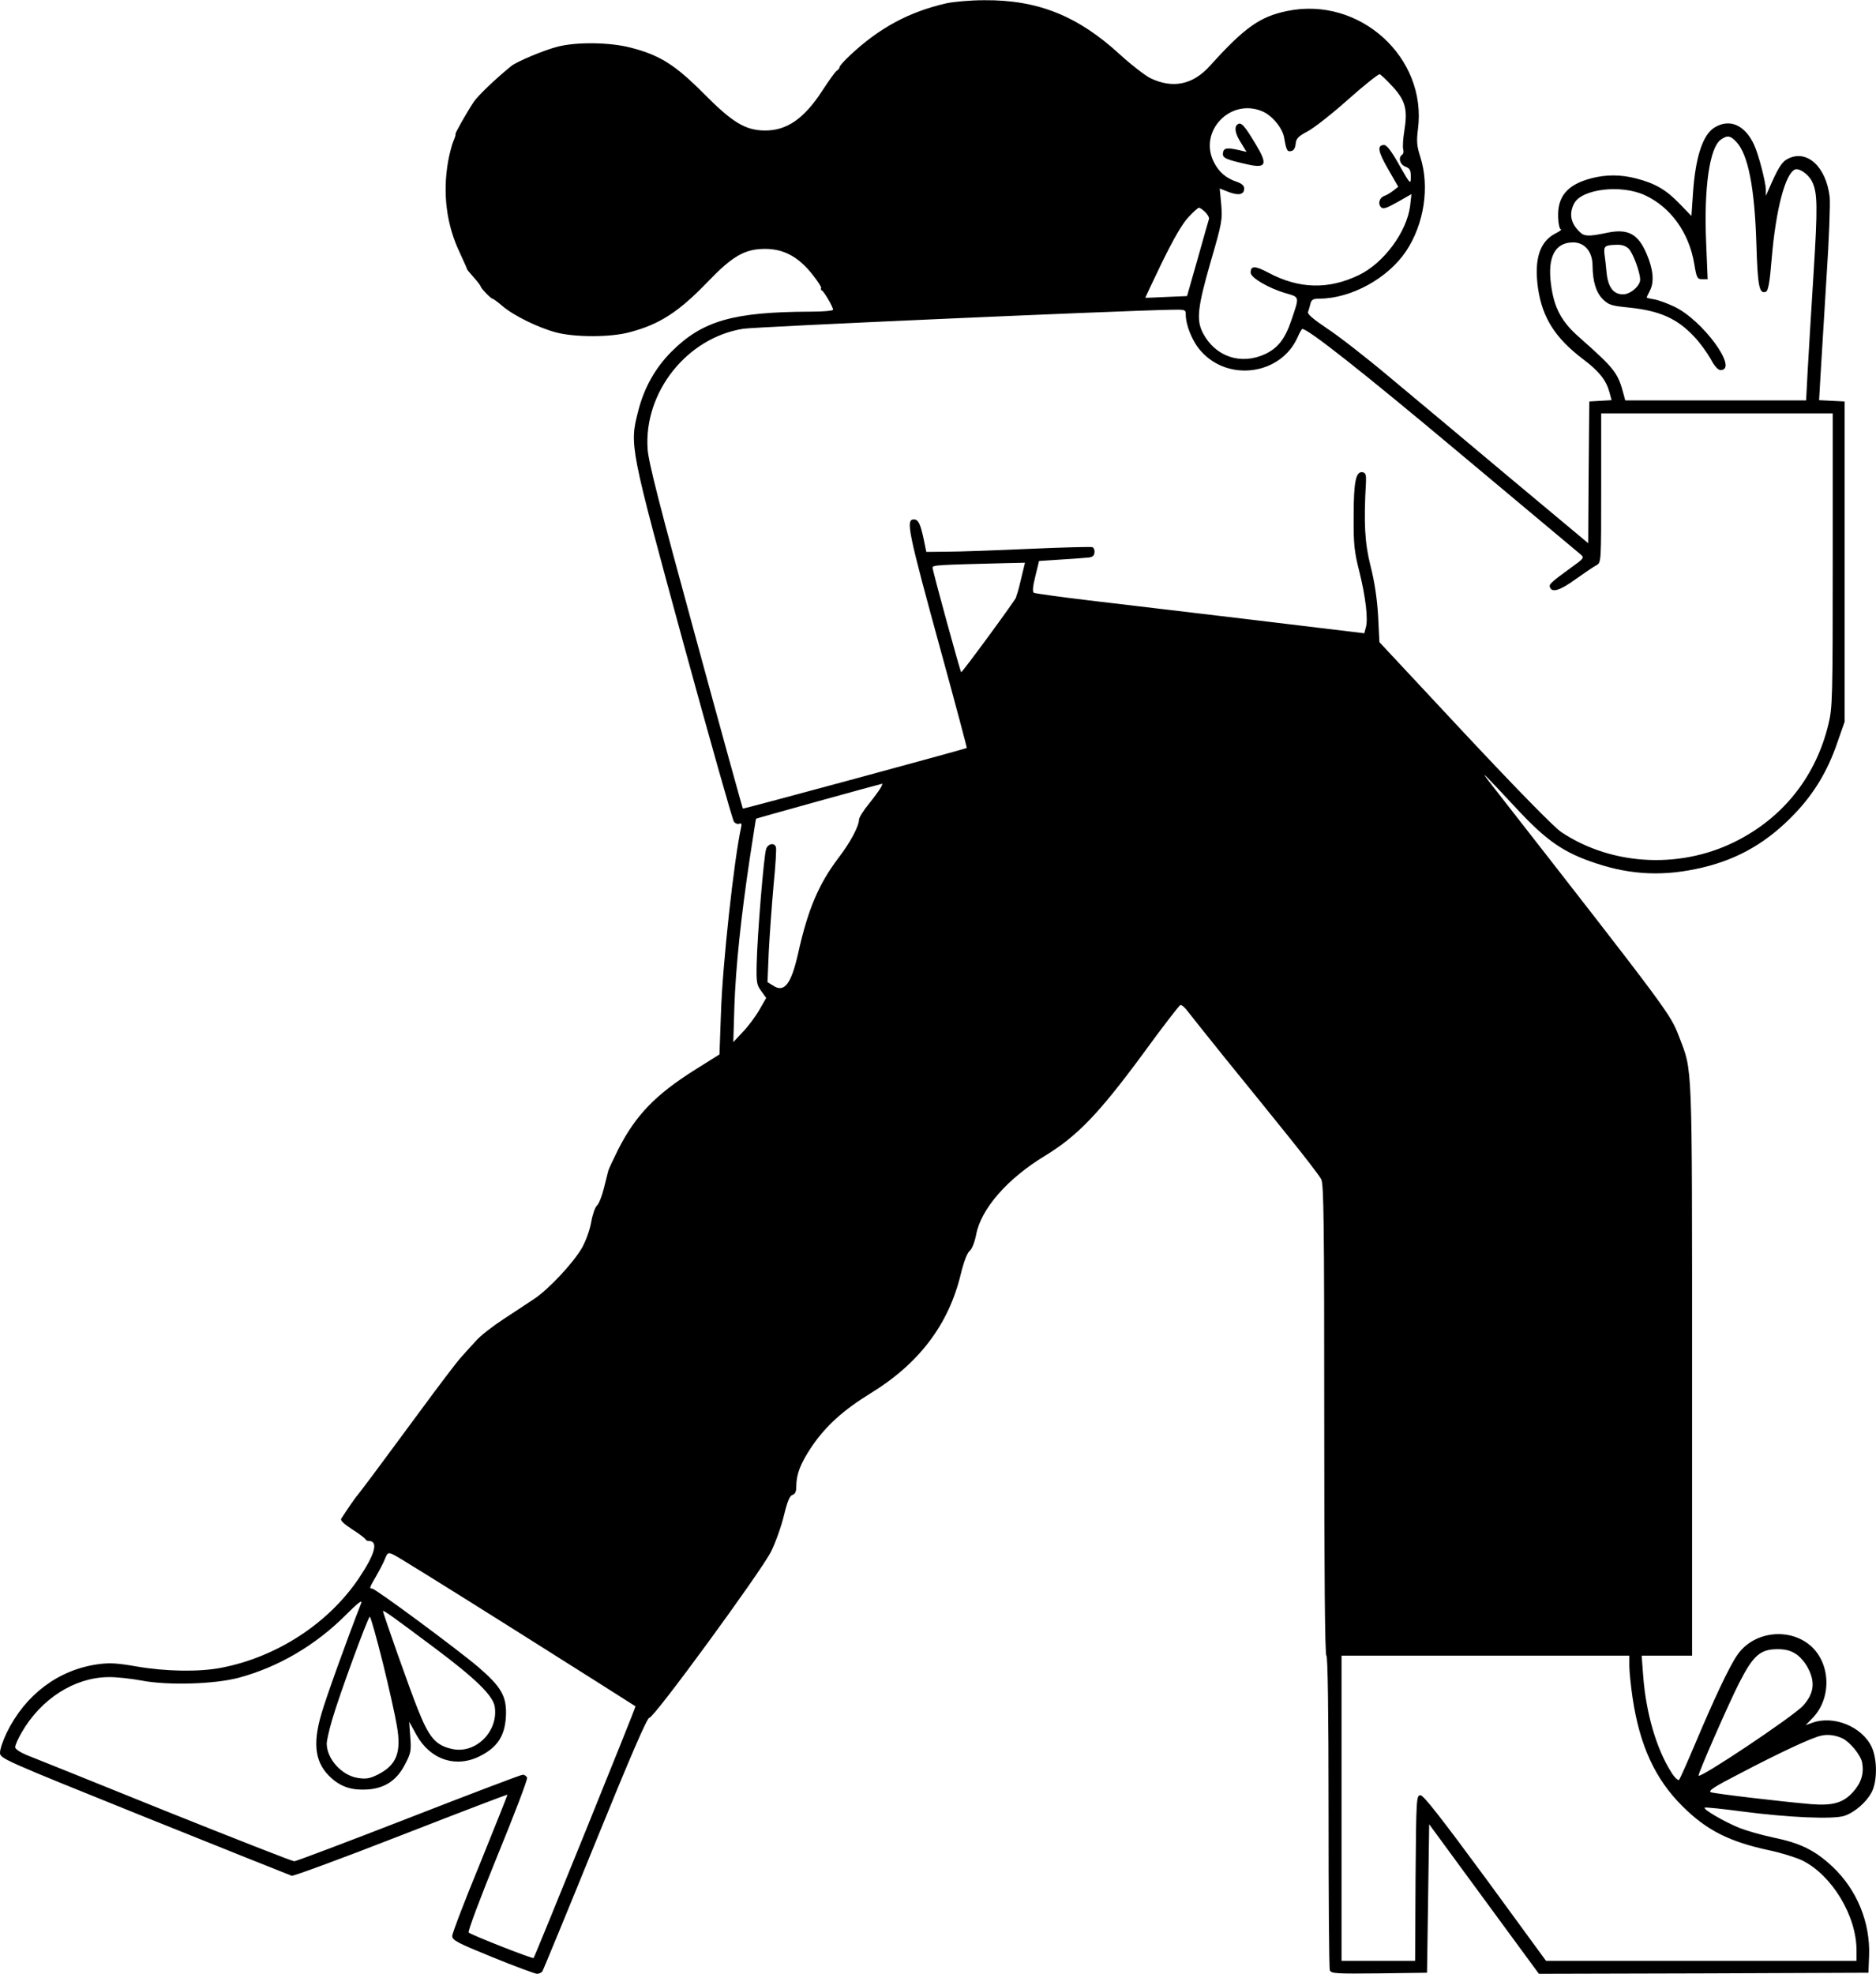 <?xml version="1.0" standalone="no"?>
<!DOCTYPE svg PUBLIC "-//W3C//DTD SVG 20010904//EN"
 "http://www.w3.org/TR/2001/REC-SVG-20010904/DTD/svg10.dtd">
<svg version="1.0" xmlns="http://www.w3.org/2000/svg"
 width="867pt" height="912pt" viewBox="0 0 867 912"
 preserveAspectRatio="xMidYMid meet">
<g transform="translate(0,912) scale(0.1,-0.1)"
fill="#000000" stroke="none">
<path d="M4375 9105 c-172 -39 -311 -113 -447 -241 -26 -24 -48 -49 -48 -54 0
-5 -6 -13 -13 -17 -7 -4 -36 -45 -66 -91 -85 -131 -165 -186 -267 -185 -89 1
-148 36 -281 170 -133 134 -205 179 -339 213 -96 25 -250 27 -338 4 -60 -15
-189 -69 -213 -89 -74 -60 -154 -137 -173 -165 -31 -46 -90 -150 -85 -150 2 0
-2 -15 -10 -33 -7 -17 -18 -59 -24 -92 -26 -149 -8 -294 55 -425 19 -41 34
-75 33 -75 -1 0 12 -16 29 -35 17 -19 33 -39 34 -45 4 -11 47 -55 54 -55 3 0
24 -15 46 -34 51 -44 165 -100 248 -122 87 -23 253 -23 340 1 138 36 227 94
360 232 115 120 172 153 266 153 85 0 153 -36 216 -115 26 -32 45 -62 43 -66
-3 -4 -2 -9 3 -11 10 -4 52 -76 52 -89 0 -5 -45 -9 -102 -9 -360 -1 -501 -42
-644 -184 -76 -76 -128 -169 -155 -277 -40 -157 -39 -160 210 -1073 122 -446
227 -816 233 -823 6 -8 17 -12 25 -9 9 4 12 -1 8 -17 -33 -150 -86 -635 -93
-856 l-7 -193 -110 -69 c-185 -116 -277 -211 -358 -370 -23 -46 -44 -91 -46
-99 -2 -8 -11 -44 -20 -80 -9 -36 -23 -72 -32 -80 -9 -8 -21 -43 -27 -78 -6
-35 -25 -87 -42 -117 -40 -70 -155 -193 -222 -237 -29 -20 -93 -61 -141 -93
-49 -32 -106 -76 -126 -99 -21 -22 -52 -57 -69 -76 -18 -19 -100 -127 -183
-240 -84 -113 -183 -248 -222 -300 -39 -52 -73 -97 -76 -100 -5 -4 -49 -68
-74 -107 -5 -8 12 -24 50 -49 32 -20 59 -41 61 -45 2 -5 9 -9 16 -9 46 0 30
-60 -46 -173 -141 -209 -380 -364 -636 -413 -103 -20 -257 -17 -390 6 -92 16
-126 18 -182 10 -181 -26 -333 -140 -419 -316 -17 -35 -31 -76 -31 -92 0 -27
8 -31 666 -296 366 -147 673 -270 682 -273 9 -2 237 82 506 187 269 105 490
189 491 188 1 -2 -56 -144 -126 -317 -71 -172 -129 -324 -129 -336 0 -20 23
-32 188 -99 103 -42 195 -76 204 -76 9 0 20 5 25 12 4 7 114 273 244 593 165
406 240 579 250 578 20 -3 514 673 562 767 21 42 48 118 60 168 16 66 27 92
40 95 12 4 17 15 17 39 0 56 19 105 70 182 65 96 146 170 273 248 225 138 361
318 417 550 14 58 30 99 41 108 11 9 23 39 30 74 22 120 144 260 319 366 149
91 248 194 451 469 90 124 169 226 174 227 6 2 21 -11 35 -30 14 -18 90 -114
170 -213 80 -98 210 -259 289 -357 79 -98 150 -190 157 -205 12 -21 14 -214
14 -1113 0 -713 3 -1088 10 -1088 6 0 10 -250 10 -719 0 -395 2 -726 6 -735 6
-15 30 -16 228 -14 l221 3 5 343 5 343 253 -345 254 -346 761 2 762 3 3 78 c6
154 -56 305 -168 411 -82 77 -149 110 -276 136 -52 11 -122 31 -155 44 -70 28
-174 89 -160 94 5 2 83 -6 173 -18 214 -28 422 -37 472 -20 48 16 102 63 127
111 25 50 25 149 0 205 -44 96 -178 151 -278 113 l-28 -10 32 33 c90 93 84
256 -13 337 -101 83 -262 61 -335 -46 -37 -53 -107 -202 -196 -413 -36 -85
-69 -159 -73 -164 -5 -4 -21 11 -36 35 -69 109 -117 273 -130 446 l-7 93 117
0 116 0 0 1323 c0 1443 2 1374 -59 1534 -43 111 -33 98 -880 1183 -43 56 -26
39 127 -125 139 -150 219 -205 368 -254 165 -55 319 -61 494 -19 167 40 301
118 427 251 88 93 150 196 194 325 l34 97 0 740 0 740 -59 3 -59 3 7 122 c4
67 16 266 27 442 12 176 18 344 15 374 -16 141 -106 223 -194 177 -28 -14 -46
-44 -90 -146 l-11 -25 0 30 c-2 38 -33 159 -54 205 -42 92 -113 124 -183 81
-55 -33 -89 -139 -100 -306 l-7 -103 -56 58 c-62 64 -113 93 -198 115 -71 19
-142 19 -209 1 -111 -29 -157 -84 -153 -181 1 -31 7 -55 13 -55 6 0 -5 -8 -24
-18 -74 -37 -101 -119 -82 -254 20 -136 79 -230 210 -329 72 -54 105 -96 120
-151 l10 -37 -51 -3 -52 -3 -3 -328 -2 -327 -363 303 c-199 167 -450 377 -557
466 -107 90 -237 191 -288 224 -61 41 -91 66 -87 75 3 8 8 25 11 38 5 20 13
24 43 24 146 1 315 94 399 219 84 126 110 298 66 436 -16 50 -18 72 -11 127
44 332 -270 617 -605 547 -126 -26 -197 -77 -356 -253 -79 -88 -172 -107 -276
-57 -25 13 -89 62 -140 109 -195 179 -380 253 -628 251 -62 0 -140 -7 -173
-14z m2062 -386 c59 -65 69 -105 53 -205 -6 -36 -8 -74 -5 -84 3 -10 1 -21 -5
-25 -19 -12 -11 -45 15 -55 21 -8 25 -16 25 -47 0 -37 -2 -36 -53 54 -35 63
-58 93 -70 93 -34 0 -29 -30 18 -111 l47 -82 -23 -18 c-13 -10 -31 -21 -41
-24 -22 -8 -31 -34 -17 -51 10 -12 23 -8 77 22 l65 37 -6 -54 c-15 -120 -122
-265 -237 -320 -141 -68 -277 -64 -418 11 -62 33 -82 33 -82 0 0 -23 83 -72
163 -95 64 -19 63 -13 25 -125 -29 -86 -62 -128 -121 -156 -113 -52 -231 -12
-288 98 -31 60 -24 119 36 328 53 181 55 196 49 265 l-7 74 41 -16 c47 -18 72
-12 72 16 0 13 -11 23 -34 31 -49 16 -83 45 -106 91 -72 141 75 297 223 235
45 -18 95 -78 102 -123 10 -58 14 -65 32 -61 12 2 19 14 21 33 2 25 12 35 55
58 29 15 113 81 187 147 74 66 140 118 146 117 5 -1 33 -27 61 -58z m1588
-255 c54 -58 84 -211 92 -467 6 -199 13 -237 44 -225 11 4 18 43 27 154 19
226 63 393 108 411 19 7 61 -21 78 -55 26 -51 27 -115 7 -432 -11 -173 -23
-375 -27 -447 l-7 -133 -418 0 -418 0 -6 23 c-28 106 -40 121 -208 270 -81 71
-115 135 -129 243 -17 127 19 194 102 194 54 0 90 -43 90 -108 1 -73 16 -123
48 -155 27 -26 39 -30 120 -38 143 -15 223 -50 303 -136 25 -26 58 -72 74
-100 17 -33 35 -53 46 -53 87 0 -82 232 -215 294 -32 15 -73 30 -92 33 -19 3
-34 7 -34 8 0 1 7 17 16 34 20 40 14 99 -17 170 -39 91 -86 116 -184 95 -82
-17 -103 -17 -124 4 -42 40 -51 84 -26 132 35 67 217 89 327 38 119 -55 204
-173 228 -317 11 -66 14 -71 37 -71 l25 0 -7 168 c-11 256 16 440 68 477 30
21 44 19 72 -11z m-2454 -325 c11 -11 19 -26 16 -32 -2 -7 -26 -89 -52 -183
l-49 -172 -95 -4 c-53 -3 -97 -4 -98 -4 0 1 34 74 77 163 52 106 93 178 121
208 23 25 45 45 50 45 5 0 18 -9 30 -21z m1957 -169 c20 -22 52 -109 52 -142
0 -29 -45 -68 -79 -68 -44 0 -69 32 -76 99 -3 31 -7 70 -10 88 -4 36 3 41 57
42 25 1 43 -6 56 -19z m-2048 -303 c0 -50 31 -126 70 -169 127 -144 370 -110
447 64 9 21 19 38 22 38 28 -1 277 -197 728 -575 295 -247 546 -457 557 -466
19 -16 18 -18 -45 -63 -92 -67 -101 -76 -96 -89 9 -27 46 -16 119 37 41 29 85
59 97 65 21 12 21 15 21 356 l0 345 535 0 535 0 0 -677 c0 -640 -1 -683 -20
-760 -56 -232 -199 -419 -410 -531 -259 -139 -585 -126 -824 33 -34 23 -197
189 -448 457 l-393 421 -6 121 c-5 82 -16 156 -35 231 -27 108 -32 198 -21
390 1 31 -2 40 -15 43 -32 6 -42 -43 -42 -203 -1 -130 3 -164 26 -255 29 -117
42 -222 30 -260 l-7 -26 -515 62 c-283 34 -625 74 -758 90 -134 16 -248 32
-254 35 -7 5 -5 30 7 77 l17 70 91 6 c51 3 108 7 127 9 27 1 36 7 38 23 2 12
-3 23 -10 26 -7 2 -139 -1 -293 -8 -154 -7 -324 -13 -377 -13 l-97 -1 -12 58
c-15 71 -25 92 -45 92 -39 0 -30 -46 130 -629 64 -233 115 -425 114 -427 -5
-4 -1033 -283 -1035 -280 -1 1 -100 357 -218 791 -166 607 -218 809 -222 870
-18 263 182 515 442 556 56 9 1726 83 1983 88 59 1 62 0 62 -22z m-758 -1209
c-8 -35 -17 -70 -20 -78 -3 -8 -6 -17 -6 -20 -2 -11 -250 -349 -254 -346 -5 6
-132 468 -132 483 0 12 17 13 336 21 l91 2 -15 -62z m-652 -978 c-6 -11 -31
-45 -55 -75 -25 -30 -45 -63 -45 -72 -1 -32 -40 -105 -95 -177 -91 -120 -141
-237 -186 -439 -32 -143 -64 -186 -116 -151 l-26 16 6 142 c4 77 14 215 22
305 9 90 14 170 11 177 -8 22 -36 16 -45 -8 -11 -29 -41 -400 -44 -530 -2 -86
0 -99 21 -127 l23 -32 -31 -54 c-17 -30 -51 -76 -76 -102 l-45 -48 5 165 c6
180 31 418 72 690 15 96 27 176 28 177 1 2 557 156 584 162 1 1 -2 -8 -8 -19z
m-1680 -3898 c300 -189 546 -345 547 -346 3 -2 -465 -1157 -471 -1163 -4 -5
-287 106 -300 118 -5 4 53 159 133 355 78 190 140 353 137 360 -3 8 -12 14
-20 14 -8 0 -245 -90 -527 -200 -283 -110 -521 -200 -529 -200 -9 0 -279 106
-601 235 -321 130 -608 245 -636 256 -31 13 -53 28 -53 36 0 9 13 39 30 68 89
155 243 254 400 256 36 1 106 -7 155 -16 120 -23 335 -17 448 13 183 49 355
150 494 289 58 58 79 74 72 55 -64 -163 -165 -444 -184 -512 -42 -143 -28
-230 48 -297 47 -41 96 -56 168 -51 79 6 134 43 172 118 26 50 28 62 23 125
l-5 70 33 -60 c64 -116 184 -156 296 -98 79 40 113 93 118 181 5 93 -20 137
-127 229 -95 81 -476 363 -491 363 -14 0 -13 4 18 57 15 26 34 62 41 80 12 30
15 31 39 20 15 -6 272 -166 572 -355z m-375 -81 c184 -138 261 -214 271 -264
20 -115 -87 -223 -197 -198 -76 17 -106 52 -159 186 -32 78 -160 441 -160 451
0 7 54 -32 245 -175z m-246 -63 c29 -117 58 -248 65 -291 22 -124 -1 -182 -87
-226 -38 -19 -56 -22 -93 -16 -74 11 -144 88 -144 159 0 13 11 62 25 110 33
114 166 476 174 476 4 0 31 -96 60 -212z m6532 39 c19 -12 45 -43 57 -69 32
-63 24 -115 -25 -169 -44 -49 -483 -342 -483 -323 0 16 138 330 187 427 66
129 98 157 179 157 36 0 61 -7 85 -23z m-771 -54 c0 -27 7 -93 15 -148 33
-220 104 -375 230 -500 112 -112 217 -165 405 -205 52 -11 119 -32 149 -46
137 -68 251 -255 251 -416 l0 -48 -717 0 -718 0 -280 383 c-204 277 -286 382
-300 382 -19 0 -20 -10 -23 -382 l-2 -383 -170 0 -170 0 0 705 0 705 665 0
665 0 0 -47z m985 -335 c36 -18 84 -77 91 -112 9 -51 -4 -94 -43 -137 -45 -49
-93 -63 -193 -55 -139 12 -444 48 -463 55 -15 6 18 27 135 87 183 96 331 165
373 174 32 8 67 3 100 -12z"/>
<path d="M5717 8543 c-14 -13 -7 -44 19 -84 l25 -41 -33 8 c-58 13 -73 11 -76
-13 -3 -23 12 -30 115 -53 85 -19 93 0 36 94 -53 89 -69 106 -86 89z"/>
</g>
</svg>
